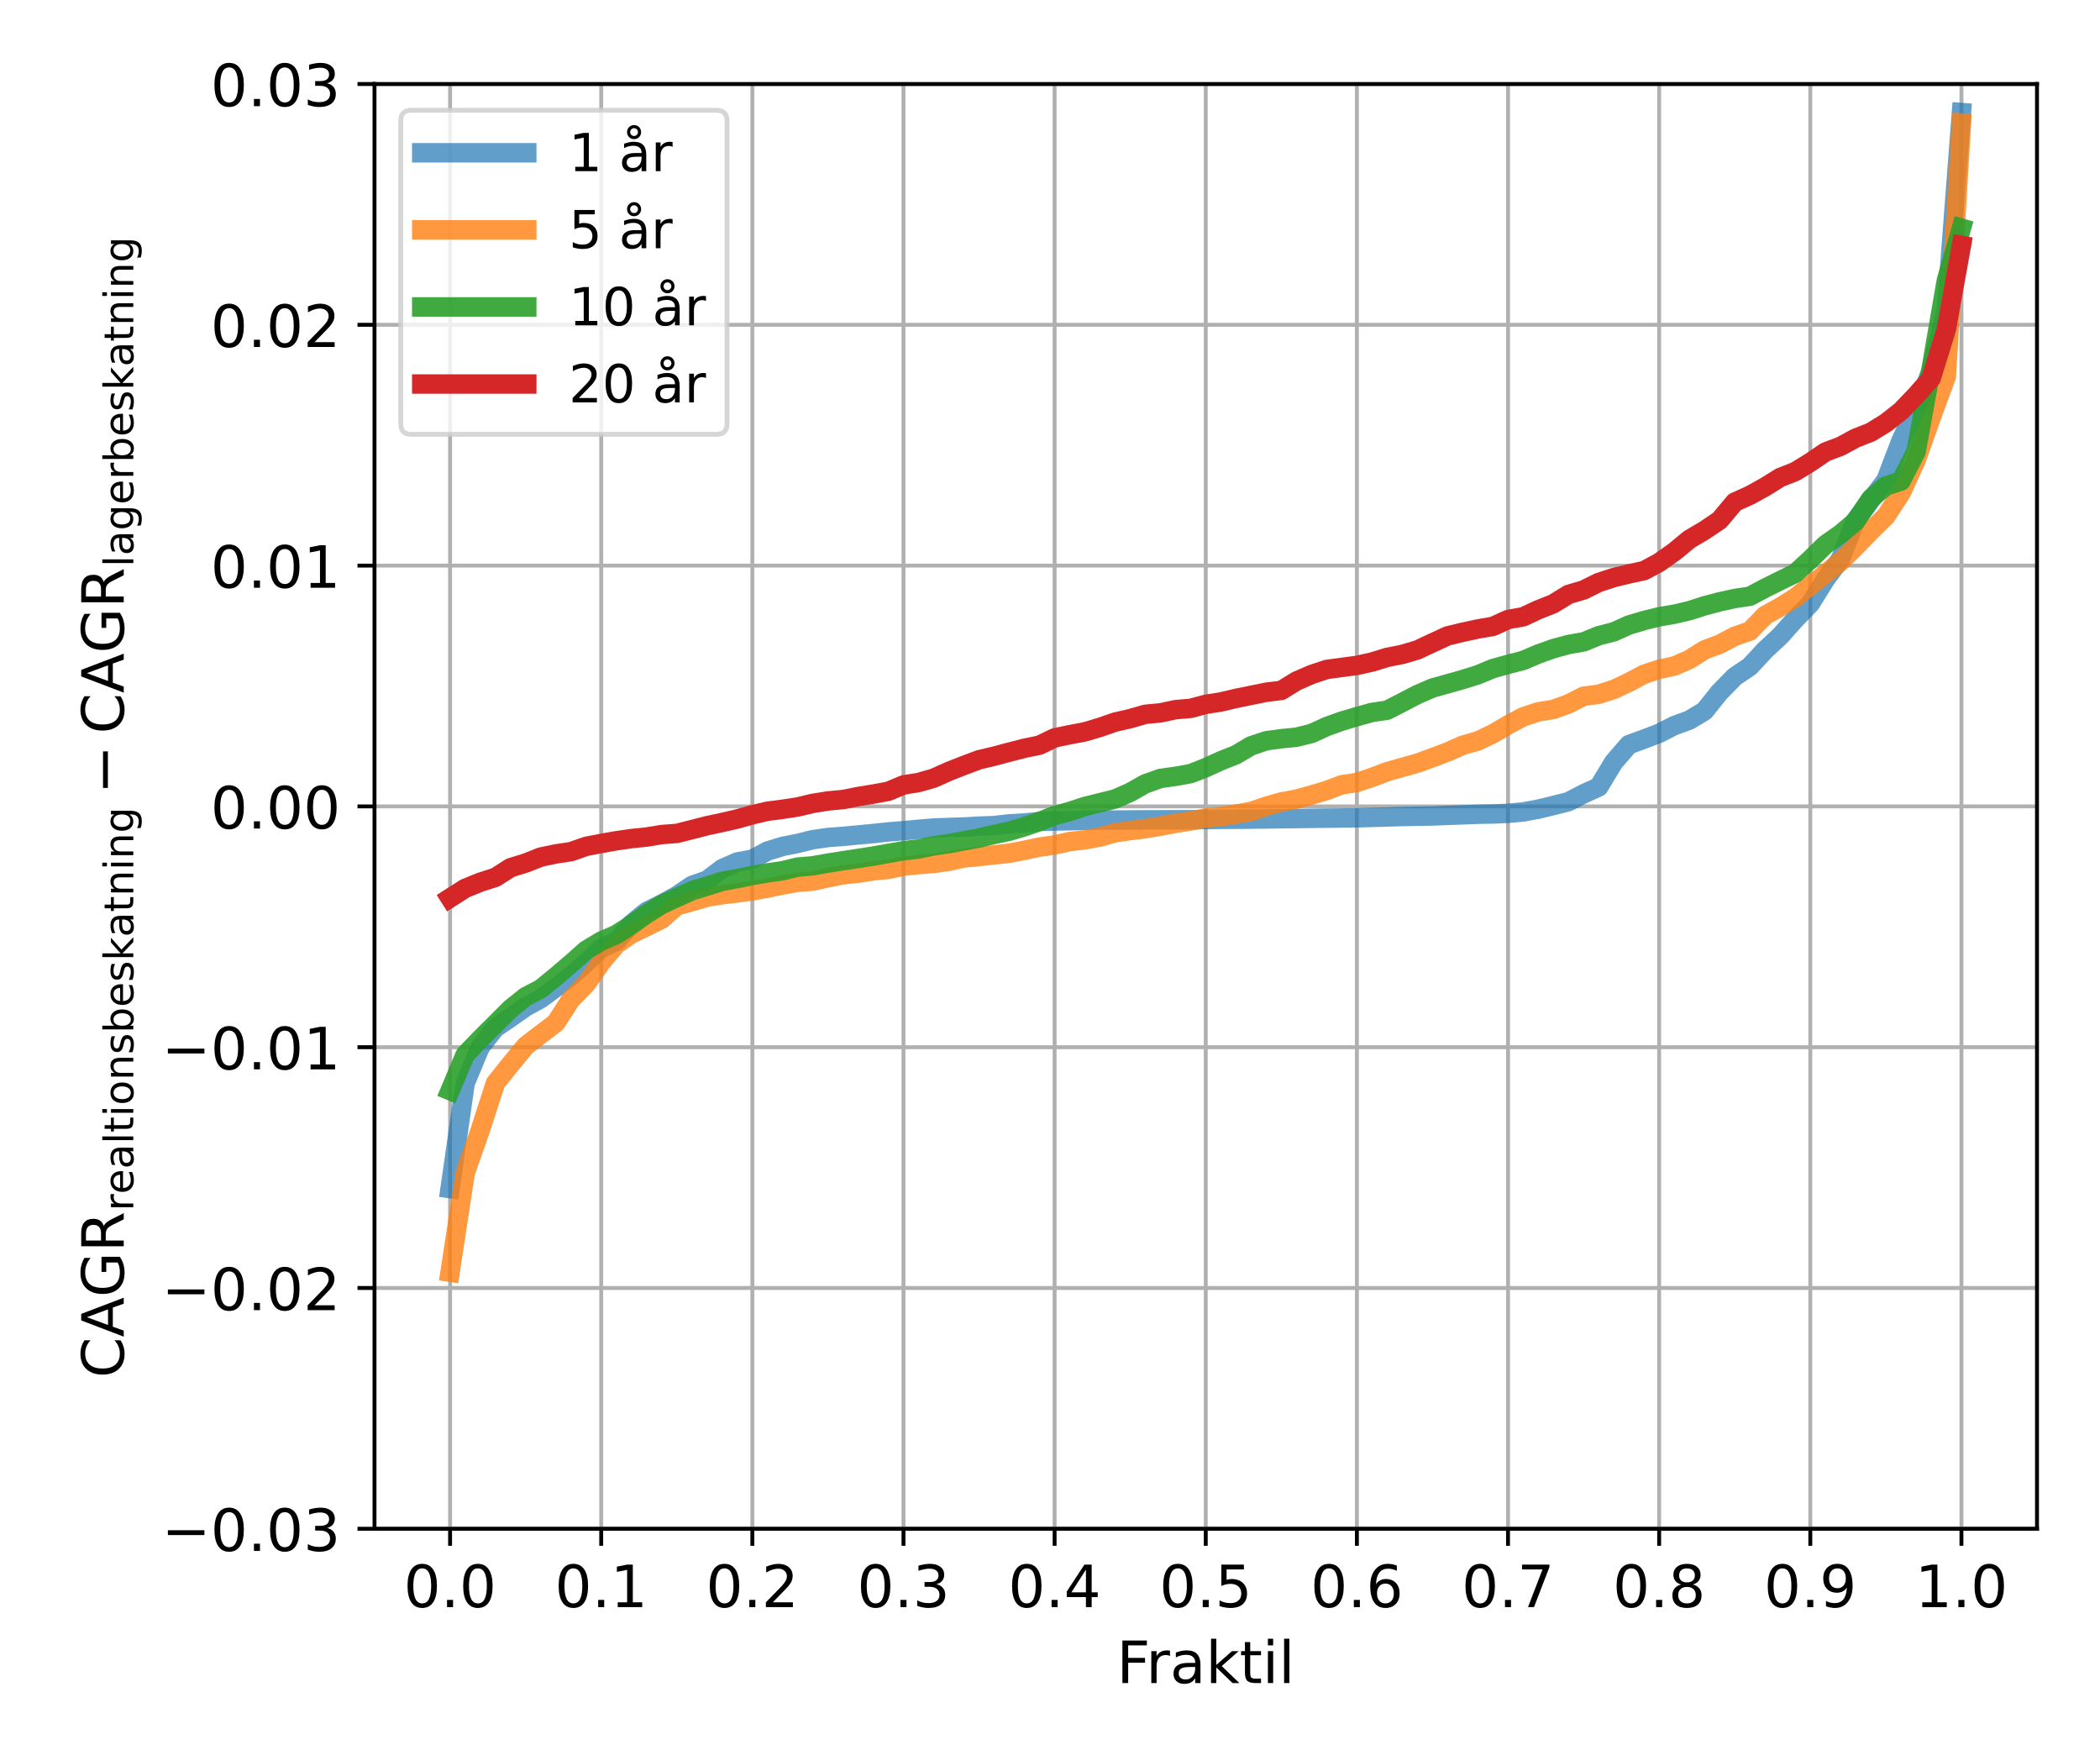 <?xml version="1.0" encoding="utf-8" standalone="no"?>
<!DOCTYPE svg PUBLIC "-//W3C//DTD SVG 1.1//EN"
  "http://www.w3.org/Graphics/SVG/1.1/DTD/svg11.dtd">
<!-- Created with matplotlib (https://matplotlib.org/) -->
<svg height="360pt" version="1.1" viewBox="0 0 432 360" width="432pt" xmlns="http://www.w3.org/2000/svg" xmlns:xlink="http://www.w3.org/1999/xlink">
 <defs>
  <style type="text/css">*{stroke-linecap:butt;stroke-linejoin:round;}</style>
 </defs>
 <g id="figure_1">
  <g id="patch_1">
   <path d="M 0 360 
L 432 360 
L 432 0 
L 0 0 
z
" style="fill:#ffffff;"/>
  </g>
  <g id="axes_1">
   <g id="patch_2">
    <path d="M 77.042 314.44 
L 419.04 314.44 
L 419.04 17.28 
L 77.042 17.28 
z
" style="fill:#ffffff;"/>
   </g>
   <g id="matplotlib.axis_1">
    <g id="xtick_1">
     <g id="line2d_1">
      <path clip-path="url(#p44b5a4e281)" d="M 92.587 314.44 
L 92.587 17.28 
" style="fill:none;stroke:#b0b0b0;stroke-linecap:square;stroke-width:0.8;"/>
     </g>
     <g id="line2d_2">
      <defs>
       <path d="M 0 0 
L 0 3.5 
" id="m35d733f911" style="stroke:#000000;stroke-width:0.8;"/>
      </defs>
      <g>
       <use style="stroke:#000000;stroke-width:0.8;" x="92.587" xlink:href="#m35d733f911" y="314.44"/>
      </g>
     </g>
     <g id="text_1">
      <!-- 0.0 -->
      <g transform="translate(83.045 330.558)scale(0.12 -0.12)">
       <defs>
        <path d="M 31.781 66.406 
Q 24.172 66.406 20.328 58.906 
Q 16.5 51.422 16.5 36.375 
Q 16.5 21.391 20.328 13.891 
Q 24.172 6.391 31.781 6.391 
Q 39.453 6.391 43.281 13.891 
Q 47.125 21.391 47.125 36.375 
Q 47.125 51.422 43.281 58.906 
Q 39.453 66.406 31.781 66.406 
z
M 31.781 74.219 
Q 44.047 74.219 50.516 64.516 
Q 56.984 54.828 56.984 36.375 
Q 56.984 17.969 50.516 8.266 
Q 44.047 -1.422 31.781 -1.422 
Q 19.531 -1.422 13.062 8.266 
Q 6.594 17.969 6.594 36.375 
Q 6.594 54.828 13.062 64.516 
Q 19.531 74.219 31.781 74.219 
z
" id="DejaVuSans-48"/>
        <path d="M 10.688 12.406 
L 21 12.406 
L 21 0 
L 10.688 0 
z
" id="DejaVuSans-46"/>
       </defs>
       <use xlink:href="#DejaVuSans-48"/>
       <use x="63.623" xlink:href="#DejaVuSans-46"/>
       <use x="95.41" xlink:href="#DejaVuSans-48"/>
      </g>
     </g>
    </g>
    <g id="xtick_2">
     <g id="line2d_3">
      <path clip-path="url(#p44b5a4e281)" d="M 123.678 314.44 
L 123.678 17.28 
" style="fill:none;stroke:#b0b0b0;stroke-linecap:square;stroke-width:0.8;"/>
     </g>
     <g id="line2d_4">
      <g>
       <use style="stroke:#000000;stroke-width:0.8;" x="123.678" xlink:href="#m35d733f911" y="314.44"/>
      </g>
     </g>
     <g id="text_2">
      <!-- 0.1 -->
      <g transform="translate(114.136 330.558)scale(0.12 -0.12)">
       <defs>
        <path d="M 12.406 8.297 
L 28.516 8.297 
L 28.516 63.922 
L 10.984 60.406 
L 10.984 69.391 
L 28.422 72.906 
L 38.281 72.906 
L 38.281 8.297 
L 54.391 8.297 
L 54.391 0 
L 12.406 0 
z
" id="DejaVuSans-49"/>
       </defs>
       <use xlink:href="#DejaVuSans-48"/>
       <use x="63.623" xlink:href="#DejaVuSans-46"/>
       <use x="95.41" xlink:href="#DejaVuSans-49"/>
      </g>
     </g>
    </g>
    <g id="xtick_3">
     <g id="line2d_5">
      <path clip-path="url(#p44b5a4e281)" d="M 154.769 314.44 
L 154.769 17.28 
" style="fill:none;stroke:#b0b0b0;stroke-linecap:square;stroke-width:0.8;"/>
     </g>
     <g id="line2d_6">
      <g>
       <use style="stroke:#000000;stroke-width:0.8;" x="154.769" xlink:href="#m35d733f911" y="314.44"/>
      </g>
     </g>
     <g id="text_3">
      <!-- 0.2 -->
      <g transform="translate(145.227 330.558)scale(0.12 -0.12)">
       <defs>
        <path d="M 19.188 8.297 
L 53.609 8.297 
L 53.609 0 
L 7.328 0 
L 7.328 8.297 
Q 12.938 14.109 22.625 23.891 
Q 32.328 33.688 34.812 36.531 
Q 39.547 41.844 41.422 45.531 
Q 43.312 49.219 43.312 52.781 
Q 43.312 58.594 39.234 62.25 
Q 35.156 65.922 28.609 65.922 
Q 23.969 65.922 18.812 64.312 
Q 13.672 62.703 7.812 59.422 
L 7.812 69.391 
Q 13.766 71.781 18.938 73 
Q 24.125 74.219 28.422 74.219 
Q 39.75 74.219 46.484 68.547 
Q 53.219 62.891 53.219 53.422 
Q 53.219 48.922 51.531 44.891 
Q 49.859 40.875 45.406 35.406 
Q 44.188 33.984 37.641 27.219 
Q 31.109 20.453 19.188 8.297 
z
" id="DejaVuSans-50"/>
       </defs>
       <use xlink:href="#DejaVuSans-48"/>
       <use x="63.623" xlink:href="#DejaVuSans-46"/>
       <use x="95.41" xlink:href="#DejaVuSans-50"/>
      </g>
     </g>
    </g>
    <g id="xtick_4">
     <g id="line2d_7">
      <path clip-path="url(#p44b5a4e281)" d="M 185.86 314.44 
L 185.86 17.28 
" style="fill:none;stroke:#b0b0b0;stroke-linecap:square;stroke-width:0.8;"/>
     </g>
     <g id="line2d_8">
      <g>
       <use style="stroke:#000000;stroke-width:0.8;" x="185.86" xlink:href="#m35d733f911" y="314.44"/>
      </g>
     </g>
     <g id="text_4">
      <!-- 0.3 -->
      <g transform="translate(176.318 330.558)scale(0.12 -0.12)">
       <defs>
        <path d="M 40.578 39.312 
Q 47.656 37.797 51.625 33 
Q 55.609 28.219 55.609 21.188 
Q 55.609 10.406 48.188 4.484 
Q 40.766 -1.422 27.094 -1.422 
Q 22.516 -1.422 17.656 -0.516 
Q 12.797 0.391 7.625 2.203 
L 7.625 11.719 
Q 11.719 9.328 16.594 8.109 
Q 21.484 6.891 26.812 6.891 
Q 36.078 6.891 40.938 10.547 
Q 45.797 14.203 45.797 21.188 
Q 45.797 27.641 41.281 31.266 
Q 36.766 34.906 28.719 34.906 
L 20.219 34.906 
L 20.219 43.016 
L 29.109 43.016 
Q 36.375 43.016 40.234 45.922 
Q 44.094 48.828 44.094 54.297 
Q 44.094 59.906 40.109 62.906 
Q 36.141 65.922 28.719 65.922 
Q 24.656 65.922 20.016 65.031 
Q 15.375 64.156 9.812 62.312 
L 9.812 71.094 
Q 15.438 72.656 20.344 73.438 
Q 25.25 74.219 29.594 74.219 
Q 40.828 74.219 47.359 69.109 
Q 53.906 64.016 53.906 55.328 
Q 53.906 49.266 50.438 45.094 
Q 46.969 40.922 40.578 39.312 
z
" id="DejaVuSans-51"/>
       </defs>
       <use xlink:href="#DejaVuSans-48"/>
       <use x="63.623" xlink:href="#DejaVuSans-46"/>
       <use x="95.41" xlink:href="#DejaVuSans-51"/>
      </g>
     </g>
    </g>
    <g id="xtick_5">
     <g id="line2d_9">
      <path clip-path="url(#p44b5a4e281)" d="M 216.95 314.44 
L 216.95 17.28 
" style="fill:none;stroke:#b0b0b0;stroke-linecap:square;stroke-width:0.8;"/>
     </g>
     <g id="line2d_10">
      <g>
       <use style="stroke:#000000;stroke-width:0.8;" x="216.95" xlink:href="#m35d733f911" y="314.44"/>
      </g>
     </g>
     <g id="text_5">
      <!-- 0.4 -->
      <g transform="translate(207.408 330.558)scale(0.12 -0.12)">
       <defs>
        <path d="M 37.797 64.312 
L 12.891 25.391 
L 37.797 25.391 
z
M 35.203 72.906 
L 47.609 72.906 
L 47.609 25.391 
L 58.016 25.391 
L 58.016 17.188 
L 47.609 17.188 
L 47.609 0 
L 37.797 0 
L 37.797 17.188 
L 4.891 17.188 
L 4.891 26.703 
z
" id="DejaVuSans-52"/>
       </defs>
       <use xlink:href="#DejaVuSans-48"/>
       <use x="63.623" xlink:href="#DejaVuSans-46"/>
       <use x="95.41" xlink:href="#DejaVuSans-52"/>
      </g>
     </g>
    </g>
    <g id="xtick_6">
     <g id="line2d_11">
      <path clip-path="url(#p44b5a4e281)" d="M 248.041 314.44 
L 248.041 17.28 
" style="fill:none;stroke:#b0b0b0;stroke-linecap:square;stroke-width:0.8;"/>
     </g>
     <g id="line2d_12">
      <g>
       <use style="stroke:#000000;stroke-width:0.8;" x="248.041" xlink:href="#m35d733f911" y="314.44"/>
      </g>
     </g>
     <g id="text_6">
      <!-- 0.5 -->
      <g transform="translate(238.499 330.558)scale(0.12 -0.12)">
       <defs>
        <path d="M 10.797 72.906 
L 49.516 72.906 
L 49.516 64.594 
L 19.828 64.594 
L 19.828 46.734 
Q 21.969 47.469 24.109 47.828 
Q 26.266 48.188 28.422 48.188 
Q 40.625 48.188 47.75 41.5 
Q 54.891 34.812 54.891 23.391 
Q 54.891 11.625 47.562 5.094 
Q 40.234 -1.422 26.906 -1.422 
Q 22.312 -1.422 17.547 -0.641 
Q 12.797 0.141 7.719 1.703 
L 7.719 11.625 
Q 12.109 9.234 16.797 8.062 
Q 21.484 6.891 26.703 6.891 
Q 35.156 6.891 40.078 11.328 
Q 45.016 15.766 45.016 23.391 
Q 45.016 31 40.078 35.438 
Q 35.156 39.891 26.703 39.891 
Q 22.75 39.891 18.812 39.016 
Q 14.891 38.141 10.797 36.281 
z
" id="DejaVuSans-53"/>
       </defs>
       <use xlink:href="#DejaVuSans-48"/>
       <use x="63.623" xlink:href="#DejaVuSans-46"/>
       <use x="95.41" xlink:href="#DejaVuSans-53"/>
      </g>
     </g>
    </g>
    <g id="xtick_7">
     <g id="line2d_13">
      <path clip-path="url(#p44b5a4e281)" d="M 279.132 314.44 
L 279.132 17.28 
" style="fill:none;stroke:#b0b0b0;stroke-linecap:square;stroke-width:0.8;"/>
     </g>
     <g id="line2d_14">
      <g>
       <use style="stroke:#000000;stroke-width:0.8;" x="279.132" xlink:href="#m35d733f911" y="314.44"/>
      </g>
     </g>
     <g id="text_7">
      <!-- 0.6 -->
      <g transform="translate(269.59 330.558)scale(0.12 -0.12)">
       <defs>
        <path d="M 33.016 40.375 
Q 26.375 40.375 22.484 35.828 
Q 18.609 31.297 18.609 23.391 
Q 18.609 15.531 22.484 10.953 
Q 26.375 6.391 33.016 6.391 
Q 39.656 6.391 43.531 10.953 
Q 47.406 15.531 47.406 23.391 
Q 47.406 31.297 43.531 35.828 
Q 39.656 40.375 33.016 40.375 
z
M 52.594 71.297 
L 52.594 62.312 
Q 48.875 64.062 45.094 64.984 
Q 41.312 65.922 37.594 65.922 
Q 27.828 65.922 22.672 59.328 
Q 17.531 52.734 16.797 39.406 
Q 19.672 43.656 24.016 45.922 
Q 28.375 48.188 33.594 48.188 
Q 44.578 48.188 50.953 41.516 
Q 57.328 34.859 57.328 23.391 
Q 57.328 12.156 50.688 5.359 
Q 44.047 -1.422 33.016 -1.422 
Q 20.359 -1.422 13.672 8.266 
Q 6.984 17.969 6.984 36.375 
Q 6.984 53.656 15.188 63.938 
Q 23.391 74.219 37.203 74.219 
Q 40.922 74.219 44.703 73.484 
Q 48.484 72.75 52.594 71.297 
z
" id="DejaVuSans-54"/>
       </defs>
       <use xlink:href="#DejaVuSans-48"/>
       <use x="63.623" xlink:href="#DejaVuSans-46"/>
       <use x="95.41" xlink:href="#DejaVuSans-54"/>
      </g>
     </g>
    </g>
    <g id="xtick_8">
     <g id="line2d_15">
      <path clip-path="url(#p44b5a4e281)" d="M 310.222 314.44 
L 310.222 17.28 
" style="fill:none;stroke:#b0b0b0;stroke-linecap:square;stroke-width:0.8;"/>
     </g>
     <g id="line2d_16">
      <g>
       <use style="stroke:#000000;stroke-width:0.8;" x="310.222" xlink:href="#m35d733f911" y="314.44"/>
      </g>
     </g>
     <g id="text_8">
      <!-- 0.7 -->
      <g transform="translate(300.681 330.558)scale(0.12 -0.12)">
       <defs>
        <path d="M 8.203 72.906 
L 55.078 72.906 
L 55.078 68.703 
L 28.609 0 
L 18.312 0 
L 43.219 64.594 
L 8.203 64.594 
z
" id="DejaVuSans-55"/>
       </defs>
       <use xlink:href="#DejaVuSans-48"/>
       <use x="63.623" xlink:href="#DejaVuSans-46"/>
       <use x="95.41" xlink:href="#DejaVuSans-55"/>
      </g>
     </g>
    </g>
    <g id="xtick_9">
     <g id="line2d_17">
      <path clip-path="url(#p44b5a4e281)" d="M 341.313 314.44 
L 341.313 17.28 
" style="fill:none;stroke:#b0b0b0;stroke-linecap:square;stroke-width:0.8;"/>
     </g>
     <g id="line2d_18">
      <g>
       <use style="stroke:#000000;stroke-width:0.8;" x="341.313" xlink:href="#m35d733f911" y="314.44"/>
      </g>
     </g>
     <g id="text_9">
      <!-- 0.8 -->
      <g transform="translate(331.771 330.558)scale(0.12 -0.12)">
       <defs>
        <path d="M 31.781 34.625 
Q 24.75 34.625 20.719 30.859 
Q 16.703 27.094 16.703 20.516 
Q 16.703 13.922 20.719 10.156 
Q 24.75 6.391 31.781 6.391 
Q 38.812 6.391 42.859 10.172 
Q 46.922 13.969 46.922 20.516 
Q 46.922 27.094 42.891 30.859 
Q 38.875 34.625 31.781 34.625 
z
M 21.922 38.812 
Q 15.578 40.375 12.031 44.719 
Q 8.5 49.078 8.5 55.328 
Q 8.5 64.062 14.719 69.141 
Q 20.953 74.219 31.781 74.219 
Q 42.672 74.219 48.875 69.141 
Q 55.078 64.062 55.078 55.328 
Q 55.078 49.078 51.531 44.719 
Q 48 40.375 41.703 38.812 
Q 48.828 37.156 52.797 32.312 
Q 56.781 27.484 56.781 20.516 
Q 56.781 9.906 50.312 4.234 
Q 43.844 -1.422 31.781 -1.422 
Q 19.734 -1.422 13.25 4.234 
Q 6.781 9.906 6.781 20.516 
Q 6.781 27.484 10.781 32.312 
Q 14.797 37.156 21.922 38.812 
z
M 18.312 54.391 
Q 18.312 48.734 21.844 45.562 
Q 25.391 42.391 31.781 42.391 
Q 38.141 42.391 41.719 45.562 
Q 45.312 48.734 45.312 54.391 
Q 45.312 60.062 41.719 63.234 
Q 38.141 66.406 31.781 66.406 
Q 25.391 66.406 21.844 63.234 
Q 18.312 60.062 18.312 54.391 
z
" id="DejaVuSans-56"/>
       </defs>
       <use xlink:href="#DejaVuSans-48"/>
       <use x="63.623" xlink:href="#DejaVuSans-46"/>
       <use x="95.41" xlink:href="#DejaVuSans-56"/>
      </g>
     </g>
    </g>
    <g id="xtick_10">
     <g id="line2d_19">
      <path clip-path="url(#p44b5a4e281)" d="M 372.404 314.44 
L 372.404 17.28 
" style="fill:none;stroke:#b0b0b0;stroke-linecap:square;stroke-width:0.8;"/>
     </g>
     <g id="line2d_20">
      <g>
       <use style="stroke:#000000;stroke-width:0.8;" x="372.404" xlink:href="#m35d733f911" y="314.44"/>
      </g>
     </g>
     <g id="text_10">
      <!-- 0.9 -->
      <g transform="translate(362.862 330.558)scale(0.12 -0.12)">
       <defs>
        <path d="M 10.984 1.516 
L 10.984 10.5 
Q 14.703 8.734 18.5 7.812 
Q 22.312 6.891 25.984 6.891 
Q 35.75 6.891 40.891 13.453 
Q 46.047 20.016 46.781 33.406 
Q 43.953 29.203 39.594 26.953 
Q 35.25 24.703 29.984 24.703 
Q 19.047 24.703 12.672 31.312 
Q 6.297 37.938 6.297 49.422 
Q 6.297 60.641 12.938 67.422 
Q 19.578 74.219 30.609 74.219 
Q 43.266 74.219 49.922 64.516 
Q 56.594 54.828 56.594 36.375 
Q 56.594 19.141 48.406 8.859 
Q 40.234 -1.422 26.422 -1.422 
Q 22.703 -1.422 18.891 -0.688 
Q 15.094 0.047 10.984 1.516 
z
M 30.609 32.422 
Q 37.25 32.422 41.125 36.953 
Q 45.016 41.5 45.016 49.422 
Q 45.016 57.281 41.125 61.844 
Q 37.25 66.406 30.609 66.406 
Q 23.969 66.406 20.094 61.844 
Q 16.219 57.281 16.219 49.422 
Q 16.219 41.5 20.094 36.953 
Q 23.969 32.422 30.609 32.422 
z
" id="DejaVuSans-57"/>
       </defs>
       <use xlink:href="#DejaVuSans-48"/>
       <use x="63.623" xlink:href="#DejaVuSans-46"/>
       <use x="95.41" xlink:href="#DejaVuSans-57"/>
      </g>
     </g>
    </g>
    <g id="xtick_11">
     <g id="line2d_21">
      <path clip-path="url(#p44b5a4e281)" d="M 403.495 314.44 
L 403.495 17.28 
" style="fill:none;stroke:#b0b0b0;stroke-linecap:square;stroke-width:0.8;"/>
     </g>
     <g id="line2d_22">
      <g>
       <use style="stroke:#000000;stroke-width:0.8;" x="403.495" xlink:href="#m35d733f911" y="314.44"/>
      </g>
     </g>
     <g id="text_11">
      <!-- 1.0 -->
      <g transform="translate(393.953 330.558)scale(0.12 -0.12)">
       <use xlink:href="#DejaVuSans-49"/>
       <use x="63.623" xlink:href="#DejaVuSans-46"/>
       <use x="95.41" xlink:href="#DejaVuSans-48"/>
      </g>
     </g>
    </g>
    <g id="text_12">
     <!-- Fraktil -->
     <g transform="translate(229.721 346.172)scale(0.12 -0.12)">
      <defs>
       <path d="M 9.812 72.906 
L 51.703 72.906 
L 51.703 64.594 
L 19.672 64.594 
L 19.672 43.109 
L 48.578 43.109 
L 48.578 34.812 
L 19.672 34.812 
L 19.672 0 
L 9.812 0 
z
" id="DejaVuSans-70"/>
       <path d="M 41.109 46.297 
Q 39.594 47.172 37.812 47.578 
Q 36.031 48 33.891 48 
Q 26.266 48 22.188 43.047 
Q 18.109 38.094 18.109 28.812 
L 18.109 0 
L 9.078 0 
L 9.078 54.688 
L 18.109 54.688 
L 18.109 46.188 
Q 20.953 51.172 25.484 53.578 
Q 30.031 56 36.531 56 
Q 37.453 56 38.578 55.875 
Q 39.703 55.766 41.062 55.516 
z
" id="DejaVuSans-114"/>
       <path d="M 34.281 27.484 
Q 23.391 27.484 19.188 25 
Q 14.984 22.516 14.984 16.5 
Q 14.984 11.719 18.141 8.906 
Q 21.297 6.109 26.703 6.109 
Q 34.188 6.109 38.703 11.406 
Q 43.219 16.703 43.219 25.484 
L 43.219 27.484 
z
M 52.203 31.203 
L 52.203 0 
L 43.219 0 
L 43.219 8.297 
Q 40.141 3.328 35.547 0.953 
Q 30.953 -1.422 24.312 -1.422 
Q 15.922 -1.422 10.953 3.297 
Q 6 8.016 6 15.922 
Q 6 25.141 12.172 29.828 
Q 18.359 34.516 30.609 34.516 
L 43.219 34.516 
L 43.219 35.406 
Q 43.219 41.609 39.141 45 
Q 35.062 48.391 27.688 48.391 
Q 23 48.391 18.547 47.266 
Q 14.109 46.141 10.016 43.891 
L 10.016 52.203 
Q 14.938 54.109 19.578 55.047 
Q 24.219 56 28.609 56 
Q 40.484 56 46.344 49.844 
Q 52.203 43.703 52.203 31.203 
z
" id="DejaVuSans-97"/>
       <path d="M 9.078 75.984 
L 18.109 75.984 
L 18.109 31.109 
L 44.922 54.688 
L 56.391 54.688 
L 27.391 29.109 
L 57.625 0 
L 45.906 0 
L 18.109 26.703 
L 18.109 0 
L 9.078 0 
z
" id="DejaVuSans-107"/>
       <path d="M 18.312 70.219 
L 18.312 54.688 
L 36.812 54.688 
L 36.812 47.703 
L 18.312 47.703 
L 18.312 18.016 
Q 18.312 11.328 20.141 9.422 
Q 21.969 7.516 27.594 7.516 
L 36.812 7.516 
L 36.812 0 
L 27.594 0 
Q 17.188 0 13.234 3.875 
Q 9.281 7.766 9.281 18.016 
L 9.281 47.703 
L 2.688 47.703 
L 2.688 54.688 
L 9.281 54.688 
L 9.281 70.219 
z
" id="DejaVuSans-116"/>
       <path d="M 9.422 54.688 
L 18.406 54.688 
L 18.406 0 
L 9.422 0 
z
M 9.422 75.984 
L 18.406 75.984 
L 18.406 64.594 
L 9.422 64.594 
z
" id="DejaVuSans-105"/>
       <path d="M 9.422 75.984 
L 18.406 75.984 
L 18.406 0 
L 9.422 0 
z
" id="DejaVuSans-108"/>
      </defs>
      <use xlink:href="#DejaVuSans-70"/>
      <use x="50.27" xlink:href="#DejaVuSans-114"/>
      <use x="91.383" xlink:href="#DejaVuSans-97"/>
      <use x="152.662" xlink:href="#DejaVuSans-107"/>
      <use x="210.572" xlink:href="#DejaVuSans-116"/>
      <use x="249.781" xlink:href="#DejaVuSans-105"/>
      <use x="277.564" xlink:href="#DejaVuSans-108"/>
     </g>
    </g>
   </g>
   <g id="matplotlib.axis_2">
    <g id="ytick_1">
     <g id="line2d_23">
      <path clip-path="url(#p44b5a4e281)" d="M 77.042 314.44 
L 419.04 314.44 
" style="fill:none;stroke:#b0b0b0;stroke-linecap:square;stroke-width:0.8;"/>
     </g>
     <g id="line2d_24">
      <defs>
       <path d="M 0 0 
L -3.5 0 
" id="mdaa0be0cf4" style="stroke:#000000;stroke-width:0.8;"/>
      </defs>
      <g>
       <use style="stroke:#000000;stroke-width:0.8;" x="77.042" xlink:href="#mdaa0be0cf4" y="314.44"/>
      </g>
     </g>
     <g id="text_13">
      <!-- −0.03 -->
      <g transform="translate(33.268 318.999)scale(0.12 -0.12)">
       <defs>
        <path d="M 10.594 35.5 
L 73.188 35.5 
L 73.188 27.203 
L 10.594 27.203 
z
" id="DejaVuSans-8722"/>
       </defs>
       <use xlink:href="#DejaVuSans-8722"/>
       <use x="83.789" xlink:href="#DejaVuSans-48"/>
       <use x="147.412" xlink:href="#DejaVuSans-46"/>
       <use x="179.199" xlink:href="#DejaVuSans-48"/>
       <use x="242.822" xlink:href="#DejaVuSans-51"/>
      </g>
     </g>
    </g>
    <g id="ytick_2">
     <g id="line2d_25">
      <path clip-path="url(#p44b5a4e281)" d="M 77.042 264.913 
L 419.04 264.913 
" style="fill:none;stroke:#b0b0b0;stroke-linecap:square;stroke-width:0.8;"/>
     </g>
     <g id="line2d_26">
      <g>
       <use style="stroke:#000000;stroke-width:0.8;" x="77.042" xlink:href="#mdaa0be0cf4" y="264.913"/>
      </g>
     </g>
     <g id="text_14">
      <!-- −0.02 -->
      <g transform="translate(33.268 269.472)scale(0.12 -0.12)">
       <use xlink:href="#DejaVuSans-8722"/>
       <use x="83.789" xlink:href="#DejaVuSans-48"/>
       <use x="147.412" xlink:href="#DejaVuSans-46"/>
       <use x="179.199" xlink:href="#DejaVuSans-48"/>
       <use x="242.822" xlink:href="#DejaVuSans-50"/>
      </g>
     </g>
    </g>
    <g id="ytick_3">
     <g id="line2d_27">
      <path clip-path="url(#p44b5a4e281)" d="M 77.042 215.387 
L 419.04 215.387 
" style="fill:none;stroke:#b0b0b0;stroke-linecap:square;stroke-width:0.8;"/>
     </g>
     <g id="line2d_28">
      <g>
       <use style="stroke:#000000;stroke-width:0.8;" x="77.042" xlink:href="#mdaa0be0cf4" y="215.387"/>
      </g>
     </g>
     <g id="text_15">
      <!-- −0.01 -->
      <g transform="translate(33.268 219.946)scale(0.12 -0.12)">
       <use xlink:href="#DejaVuSans-8722"/>
       <use x="83.789" xlink:href="#DejaVuSans-48"/>
       <use x="147.412" xlink:href="#DejaVuSans-46"/>
       <use x="179.199" xlink:href="#DejaVuSans-48"/>
       <use x="242.822" xlink:href="#DejaVuSans-49"/>
      </g>
     </g>
    </g>
    <g id="ytick_4">
     <g id="line2d_29">
      <path clip-path="url(#p44b5a4e281)" d="M 77.042 165.86 
L 419.04 165.86 
" style="fill:none;stroke:#b0b0b0;stroke-linecap:square;stroke-width:0.8;"/>
     </g>
     <g id="line2d_30">
      <g>
       <use style="stroke:#000000;stroke-width:0.8;" x="77.042" xlink:href="#mdaa0be0cf4" y="165.86"/>
      </g>
     </g>
     <g id="text_16">
      <!-- 0.00 -->
      <g transform="translate(43.323 170.419)scale(0.12 -0.12)">
       <use xlink:href="#DejaVuSans-48"/>
       <use x="63.623" xlink:href="#DejaVuSans-46"/>
       <use x="95.41" xlink:href="#DejaVuSans-48"/>
       <use x="159.033" xlink:href="#DejaVuSans-48"/>
      </g>
     </g>
    </g>
    <g id="ytick_5">
     <g id="line2d_31">
      <path clip-path="url(#p44b5a4e281)" d="M 77.042 116.333 
L 419.04 116.333 
" style="fill:none;stroke:#b0b0b0;stroke-linecap:square;stroke-width:0.8;"/>
     </g>
     <g id="line2d_32">
      <g>
       <use style="stroke:#000000;stroke-width:0.8;" x="77.042" xlink:href="#mdaa0be0cf4" y="116.333"/>
      </g>
     </g>
     <g id="text_17">
      <!-- 0.01 -->
      <g transform="translate(43.323 120.892)scale(0.12 -0.12)">
       <use xlink:href="#DejaVuSans-48"/>
       <use x="63.623" xlink:href="#DejaVuSans-46"/>
       <use x="95.41" xlink:href="#DejaVuSans-48"/>
       <use x="159.033" xlink:href="#DejaVuSans-49"/>
      </g>
     </g>
    </g>
    <g id="ytick_6">
     <g id="line2d_33">
      <path clip-path="url(#p44b5a4e281)" d="M 77.042 66.807 
L 419.04 66.807 
" style="fill:none;stroke:#b0b0b0;stroke-linecap:square;stroke-width:0.8;"/>
     </g>
     <g id="line2d_34">
      <g>
       <use style="stroke:#000000;stroke-width:0.8;" x="77.042" xlink:href="#mdaa0be0cf4" y="66.807"/>
      </g>
     </g>
     <g id="text_18">
      <!-- 0.02 -->
      <g transform="translate(43.323 71.366)scale(0.12 -0.12)">
       <use xlink:href="#DejaVuSans-48"/>
       <use x="63.623" xlink:href="#DejaVuSans-46"/>
       <use x="95.41" xlink:href="#DejaVuSans-48"/>
       <use x="159.033" xlink:href="#DejaVuSans-50"/>
      </g>
     </g>
    </g>
    <g id="ytick_7">
     <g id="line2d_35">
      <path clip-path="url(#p44b5a4e281)" d="M 77.042 17.28 
L 419.04 17.28 
" style="fill:none;stroke:#b0b0b0;stroke-linecap:square;stroke-width:0.8;"/>
     </g>
     <g id="line2d_36">
      <g>
       <use style="stroke:#000000;stroke-width:0.8;" x="77.042" xlink:href="#mdaa0be0cf4" y="17.28"/>
      </g>
     </g>
     <g id="text_19">
      <!-- 0.03 -->
      <g transform="translate(43.323 21.839)scale(0.12 -0.12)">
       <use xlink:href="#DejaVuSans-48"/>
       <use x="63.623" xlink:href="#DejaVuSans-46"/>
       <use x="95.41" xlink:href="#DejaVuSans-48"/>
       <use x="159.033" xlink:href="#DejaVuSans-51"/>
      </g>
     </g>
    </g>
    <g id="text_20">
     <!-- $\mathrm{CAGR_{realtionsbeskatning}} - \mathrm{CAGR_{lagerbeskatning}}$ -->
     <g transform="translate(25.548 283.4)rotate(-90)scale(0.12 -0.12)">
      <defs>
       <path d="M 64.406 67.281 
L 64.406 56.891 
Q 59.422 61.531 53.781 63.812 
Q 48.141 66.109 41.797 66.109 
Q 29.297 66.109 22.656 58.469 
Q 16.016 50.828 16.016 36.375 
Q 16.016 21.969 22.656 14.328 
Q 29.297 6.688 41.797 6.688 
Q 48.141 6.688 53.781 8.984 
Q 59.422 11.281 64.406 15.922 
L 64.406 5.609 
Q 59.234 2.094 53.438 0.328 
Q 47.656 -1.422 41.219 -1.422 
Q 24.656 -1.422 15.125 8.703 
Q 5.609 18.844 5.609 36.375 
Q 5.609 53.953 15.125 64.078 
Q 24.656 74.219 41.219 74.219 
Q 47.75 74.219 53.531 72.484 
Q 59.328 70.75 64.406 67.281 
z
" id="DejaVuSans-67"/>
       <path d="M 34.188 63.188 
L 20.797 26.906 
L 47.609 26.906 
z
M 28.609 72.906 
L 39.797 72.906 
L 67.578 0 
L 57.328 0 
L 50.688 18.703 
L 17.828 18.703 
L 11.188 0 
L 0.781 0 
z
" id="DejaVuSans-65"/>
       <path d="M 59.516 10.406 
L 59.516 29.984 
L 43.406 29.984 
L 43.406 38.094 
L 69.281 38.094 
L 69.281 6.781 
Q 63.578 2.734 56.688 0.656 
Q 49.812 -1.422 42 -1.422 
Q 24.906 -1.422 15.25 8.562 
Q 5.609 18.562 5.609 36.375 
Q 5.609 54.25 15.25 64.234 
Q 24.906 74.219 42 74.219 
Q 49.125 74.219 55.547 72.453 
Q 61.969 70.703 67.391 67.281 
L 67.391 56.781 
Q 61.922 61.422 55.766 63.766 
Q 49.609 66.109 42.828 66.109 
Q 29.438 66.109 22.719 58.641 
Q 16.016 51.172 16.016 36.375 
Q 16.016 21.625 22.719 14.156 
Q 29.438 6.688 42.828 6.688 
Q 48.047 6.688 52.141 7.594 
Q 56.25 8.5 59.516 10.406 
z
" id="DejaVuSans-71"/>
       <path d="M 44.391 34.188 
Q 47.562 33.109 50.562 29.594 
Q 53.562 26.078 56.594 19.922 
L 66.609 0 
L 56 0 
L 46.688 18.703 
Q 43.062 26.031 39.672 28.422 
Q 36.281 30.812 30.422 30.812 
L 19.672 30.812 
L 19.672 0 
L 9.812 0 
L 9.812 72.906 
L 32.078 72.906 
Q 44.578 72.906 50.734 67.672 
Q 56.891 62.453 56.891 51.906 
Q 56.891 45.016 53.688 40.469 
Q 50.484 35.938 44.391 34.188 
z
M 19.672 64.797 
L 19.672 38.922 
L 32.078 38.922 
Q 39.203 38.922 42.844 42.219 
Q 46.484 45.516 46.484 51.906 
Q 46.484 58.297 42.844 61.547 
Q 39.203 64.797 32.078 64.797 
z
" id="DejaVuSans-82"/>
       <path d="M 56.203 29.594 
L 56.203 25.203 
L 14.891 25.203 
Q 15.484 15.922 20.484 11.062 
Q 25.484 6.203 34.422 6.203 
Q 39.594 6.203 44.453 7.469 
Q 49.312 8.734 54.109 11.281 
L 54.109 2.781 
Q 49.266 0.734 44.188 -0.344 
Q 39.109 -1.422 33.891 -1.422 
Q 20.797 -1.422 13.156 6.188 
Q 5.516 13.812 5.516 26.812 
Q 5.516 40.234 12.766 48.109 
Q 20.016 56 32.328 56 
Q 43.359 56 49.781 48.891 
Q 56.203 41.797 56.203 29.594 
z
M 47.219 32.234 
Q 47.125 39.594 43.094 43.984 
Q 39.062 48.391 32.422 48.391 
Q 24.906 48.391 20.391 44.141 
Q 15.875 39.891 15.188 32.172 
z
" id="DejaVuSans-101"/>
       <path d="M 30.609 48.391 
Q 23.391 48.391 19.188 42.75 
Q 14.984 37.109 14.984 27.297 
Q 14.984 17.484 19.156 11.844 
Q 23.344 6.203 30.609 6.203 
Q 37.797 6.203 41.984 11.859 
Q 46.188 17.531 46.188 27.297 
Q 46.188 37.016 41.984 42.703 
Q 37.797 48.391 30.609 48.391 
z
M 30.609 56 
Q 42.328 56 49.016 48.375 
Q 55.719 40.766 55.719 27.297 
Q 55.719 13.875 49.016 6.219 
Q 42.328 -1.422 30.609 -1.422 
Q 18.844 -1.422 12.172 6.219 
Q 5.516 13.875 5.516 27.297 
Q 5.516 40.766 12.172 48.375 
Q 18.844 56 30.609 56 
z
" id="DejaVuSans-111"/>
       <path d="M 54.891 33.016 
L 54.891 0 
L 45.906 0 
L 45.906 32.719 
Q 45.906 40.484 42.875 44.328 
Q 39.844 48.188 33.797 48.188 
Q 26.516 48.188 22.312 43.547 
Q 18.109 38.922 18.109 30.906 
L 18.109 0 
L 9.078 0 
L 9.078 54.688 
L 18.109 54.688 
L 18.109 46.188 
Q 21.344 51.125 25.703 53.562 
Q 30.078 56 35.797 56 
Q 45.219 56 50.047 50.172 
Q 54.891 44.344 54.891 33.016 
z
" id="DejaVuSans-110"/>
       <path d="M 44.281 53.078 
L 44.281 44.578 
Q 40.484 46.531 36.375 47.5 
Q 32.281 48.484 27.875 48.484 
Q 21.188 48.484 17.844 46.438 
Q 14.5 44.391 14.5 40.281 
Q 14.5 37.156 16.891 35.375 
Q 19.281 33.594 26.516 31.984 
L 29.594 31.297 
Q 39.156 29.25 43.188 25.516 
Q 47.219 21.781 47.219 15.094 
Q 47.219 7.469 41.188 3.016 
Q 35.156 -1.422 24.609 -1.422 
Q 20.219 -1.422 15.453 -0.562 
Q 10.688 0.297 5.422 2 
L 5.422 11.281 
Q 10.406 8.688 15.234 7.391 
Q 20.062 6.109 24.812 6.109 
Q 31.156 6.109 34.562 8.281 
Q 37.984 10.453 37.984 14.406 
Q 37.984 18.062 35.516 20.016 
Q 33.062 21.969 24.703 23.781 
L 21.578 24.516 
Q 13.234 26.266 9.516 29.906 
Q 5.812 33.547 5.812 39.891 
Q 5.812 47.609 11.281 51.797 
Q 16.75 56 26.812 56 
Q 31.781 56 36.172 55.266 
Q 40.578 54.547 44.281 53.078 
z
" id="DejaVuSans-115"/>
       <path d="M 48.688 27.297 
Q 48.688 37.203 44.609 42.844 
Q 40.531 48.484 33.406 48.484 
Q 26.266 48.484 22.188 42.844 
Q 18.109 37.203 18.109 27.297 
Q 18.109 17.391 22.188 11.75 
Q 26.266 6.109 33.406 6.109 
Q 40.531 6.109 44.609 11.75 
Q 48.688 17.391 48.688 27.297 
z
M 18.109 46.391 
Q 20.953 51.266 25.266 53.625 
Q 29.594 56 35.594 56 
Q 45.562 56 51.781 48.094 
Q 58.016 40.188 58.016 27.297 
Q 58.016 14.406 51.781 6.484 
Q 45.562 -1.422 35.594 -1.422 
Q 29.594 -1.422 25.266 0.953 
Q 20.953 3.328 18.109 8.203 
L 18.109 0 
L 9.078 0 
L 9.078 75.984 
L 18.109 75.984 
z
" id="DejaVuSans-98"/>
       <path d="M 45.406 27.984 
Q 45.406 37.75 41.375 43.109 
Q 37.359 48.484 30.078 48.484 
Q 22.859 48.484 18.828 43.109 
Q 14.797 37.75 14.797 27.984 
Q 14.797 18.266 18.828 12.891 
Q 22.859 7.516 30.078 7.516 
Q 37.359 7.516 41.375 12.891 
Q 45.406 18.266 45.406 27.984 
z
M 54.391 6.781 
Q 54.391 -7.172 48.188 -13.984 
Q 42 -20.797 29.203 -20.797 
Q 24.469 -20.797 20.266 -20.094 
Q 16.062 -19.391 12.109 -17.922 
L 12.109 -9.188 
Q 16.062 -11.328 19.922 -12.344 
Q 23.781 -13.375 27.781 -13.375 
Q 36.625 -13.375 41.016 -8.766 
Q 45.406 -4.156 45.406 5.172 
L 45.406 9.625 
Q 42.625 4.781 38.281 2.391 
Q 33.938 0 27.875 0 
Q 17.828 0 11.672 7.656 
Q 5.516 15.328 5.516 27.984 
Q 5.516 40.672 11.672 48.328 
Q 17.828 56 27.875 56 
Q 33.938 56 38.281 53.609 
Q 42.625 51.219 45.406 46.391 
L 45.406 54.688 
L 54.391 54.688 
z
" id="DejaVuSans-103"/>
      </defs>
      <use transform="translate(0 0.781)" xlink:href="#DejaVuSans-67"/>
      <use transform="translate(69.824 0.781)" xlink:href="#DejaVuSans-65"/>
      <use transform="translate(138.232 0.781)" xlink:href="#DejaVuSans-71"/>
      <use transform="translate(215.723 0.781)" xlink:href="#DejaVuSans-82"/>
      <use transform="translate(286.162 -15.625)scale(0.7)" xlink:href="#DejaVuSans-114"/>
      <use transform="translate(314.941 -15.625)scale(0.7)" xlink:href="#DejaVuSans-101"/>
      <use transform="translate(358.008 -15.625)scale(0.7)" xlink:href="#DejaVuSans-97"/>
      <use transform="translate(400.903 -15.625)scale(0.7)" xlink:href="#DejaVuSans-108"/>
      <use transform="translate(420.352 -15.625)scale(0.7)" xlink:href="#DejaVuSans-116"/>
      <use transform="translate(447.798 -15.625)scale(0.7)" xlink:href="#DejaVuSans-105"/>
      <use transform="translate(467.246 -15.625)scale(0.7)" xlink:href="#DejaVuSans-111"/>
      <use transform="translate(510.073 -15.625)scale(0.7)" xlink:href="#DejaVuSans-110"/>
      <use transform="translate(554.438 -15.625)scale(0.7)" xlink:href="#DejaVuSans-115"/>
      <use transform="translate(590.908 -15.625)scale(0.7)" xlink:href="#DejaVuSans-98"/>
      <use transform="translate(635.342 -15.625)scale(0.7)" xlink:href="#DejaVuSans-101"/>
      <use transform="translate(678.408 -15.625)scale(0.7)" xlink:href="#DejaVuSans-115"/>
      <use transform="translate(714.878 -15.625)scale(0.7)" xlink:href="#DejaVuSans-107"/>
      <use transform="translate(755.415 -15.625)scale(0.7)" xlink:href="#DejaVuSans-97"/>
      <use transform="translate(798.311 -15.625)scale(0.7)" xlink:href="#DejaVuSans-116"/>
      <use transform="translate(825.757 -15.625)scale(0.7)" xlink:href="#DejaVuSans-110"/>
      <use transform="translate(870.122 -15.625)scale(0.7)" xlink:href="#DejaVuSans-105"/>
      <use transform="translate(889.57 -15.625)scale(0.7)" xlink:href="#DejaVuSans-110"/>
      <use transform="translate(933.936 -15.625)scale(0.7)" xlink:href="#DejaVuSans-103"/>
      <use transform="translate(1000.586 0.781)" xlink:href="#DejaVuSans-8722"/>
      <use transform="translate(1103.857 0.781)" xlink:href="#DejaVuSans-67"/>
      <use transform="translate(1173.682 0.781)" xlink:href="#DejaVuSans-65"/>
      <use transform="translate(1242.09 0.781)" xlink:href="#DejaVuSans-71"/>
      <use transform="translate(1319.58 0.781)" xlink:href="#DejaVuSans-82"/>
      <use transform="translate(1390.02 -15.625)scale(0.7)" xlink:href="#DejaVuSans-108"/>
      <use transform="translate(1409.468 -15.625)scale(0.7)" xlink:href="#DejaVuSans-97"/>
      <use transform="translate(1452.363 -15.625)scale(0.7)" xlink:href="#DejaVuSans-103"/>
      <use transform="translate(1496.797 -15.625)scale(0.7)" xlink:href="#DejaVuSans-101"/>
      <use transform="translate(1539.863 -15.625)scale(0.7)" xlink:href="#DejaVuSans-114"/>
      <use transform="translate(1568.643 -15.625)scale(0.7)" xlink:href="#DejaVuSans-98"/>
      <use transform="translate(1613.076 -15.625)scale(0.7)" xlink:href="#DejaVuSans-101"/>
      <use transform="translate(1656.143 -15.625)scale(0.7)" xlink:href="#DejaVuSans-115"/>
      <use transform="translate(1692.612 -15.625)scale(0.7)" xlink:href="#DejaVuSans-107"/>
      <use transform="translate(1733.149 -15.625)scale(0.7)" xlink:href="#DejaVuSans-97"/>
      <use transform="translate(1776.045 -15.625)scale(0.7)" xlink:href="#DejaVuSans-116"/>
      <use transform="translate(1803.491 -15.625)scale(0.7)" xlink:href="#DejaVuSans-110"/>
      <use transform="translate(1847.856 -15.625)scale(0.7)" xlink:href="#DejaVuSans-105"/>
      <use transform="translate(1867.305 -15.625)scale(0.7)" xlink:href="#DejaVuSans-110"/>
      <use transform="translate(1911.67 -15.625)scale(0.7)" xlink:href="#DejaVuSans-103"/>
     </g>
    </g>
   </g>
   <g id="line2d_37">
    <path clip-path="url(#p44b5a4e281)" d="M 92.587 244.478 
L 95.696 222.768 
L 98.806 215.311 
L 101.915 211.416 
L 105.024 209.301 
L 108.133 207.111 
L 111.242 205.408 
L 114.351 203.112 
L 117.46 200.778 
L 120.569 198.021 
L 123.678 195.046 
L 126.787 193.637 
L 129.896 190.016 
L 133.005 187.482 
L 136.114 185.944 
L 139.223 184.232 
L 142.333 182.113 
L 145.442 181.023 
L 148.551 178.666 
L 151.66 177.295 
L 154.769 176.724 
L 157.878 175.049 
L 160.987 174.091 
L 164.096 173.478 
L 167.205 172.71 
L 170.314 172.254 
L 173.423 172.03 
L 176.532 171.732 
L 179.641 171.444 
L 182.75 171.11 
L 185.86 170.857 
L 188.969 170.571 
L 192.078 170.3 
L 195.187 170.194 
L 198.296 170.101 
L 201.405 169.922 
L 204.514 169.804 
L 207.623 169.451 
L 210.732 169.272 
L 213.841 168.962 
L 216.95 168.877 
L 220.059 168.812 
L 223.168 168.72 
L 226.277 168.695 
L 229.387 168.669 
L 232.496 168.645 
L 235.605 168.626 
L 238.714 168.619 
L 241.823 168.609 
L 244.932 168.605 
L 248.041 168.559 
L 251.15 168.518 
L 254.259 168.504 
L 257.368 168.481 
L 260.477 168.445 
L 263.586 168.403 
L 266.695 168.363 
L 269.805 168.323 
L 272.914 168.282 
L 276.023 168.246 
L 279.132 168.211 
L 282.241 168.122 
L 285.35 168.035 
L 288.459 167.939 
L 291.568 167.881 
L 294.677 167.831 
L 297.786 167.707 
L 300.895 167.593 
L 304.004 167.478 
L 307.113 167.418 
L 310.222 167.292 
L 313.332 167.003 
L 316.441 166.43 
L 319.55 165.681 
L 322.659 164.894 
L 325.768 163.277 
L 328.877 161.863 
L 331.986 156.731 
L 335.095 153.151 
L 338.204 152.017 
L 341.313 150.825 
L 344.422 149.24 
L 347.531 148.112 
L 350.64 146.232 
L 353.749 142.358 
L 356.859 139.181 
L 359.968 137.085 
L 363.077 133.735 
L 366.186 130.844 
L 369.295 127.364 
L 372.404 124.157 
L 375.513 119.187 
L 378.622 114.989 
L 381.731 107.021 
L 384.84 102.868 
L 387.949 98.791 
L 391.058 90.63 
L 394.167 84.037 
L 397.276 76.213 
L 400.386 63.997 
L 403.495 23.15 
" style="fill:none;stroke:#1f77b4;stroke-linecap:square;stroke-opacity:0.7;stroke-width:4;"/>
   </g>
   <g id="line2d_38">
    <path clip-path="url(#p44b5a4e281)" d="M 92.587 261.671 
L 95.696 241.253 
L 98.806 232.41 
L 101.915 222.79 
L 105.024 218.903 
L 108.133 215.116 
L 111.242 212.742 
L 114.351 210.371 
L 117.46 205.539 
L 120.569 202.383 
L 123.678 197.95 
L 126.787 194.252 
L 129.896 192.092 
L 133.005 190.601 
L 136.114 189.052 
L 139.223 186.304 
L 142.333 185.453 
L 145.442 184.53 
L 148.551 184.035 
L 151.66 183.657 
L 154.769 183.235 
L 157.878 182.673 
L 160.987 182.019 
L 164.096 181.468 
L 167.205 181.231 
L 170.314 180.542 
L 173.423 179.93 
L 176.532 179.596 
L 179.641 179.117 
L 182.75 178.808 
L 185.86 178.154 
L 188.969 177.834 
L 192.078 177.587 
L 195.187 177.155 
L 198.296 176.465 
L 201.405 176.171 
L 204.514 175.825 
L 207.623 175.496 
L 210.732 174.888 
L 213.841 174.235 
L 216.95 173.787 
L 220.059 173.095 
L 223.168 172.735 
L 226.277 172.164 
L 229.387 171.282 
L 232.496 170.838 
L 235.605 170.451 
L 238.714 169.931 
L 241.823 169.338 
L 244.932 168.859 
L 248.041 168.25 
L 251.15 167.965 
L 254.259 167.448 
L 257.368 166.898 
L 260.477 165.84 
L 263.586 164.946 
L 266.695 164.369 
L 269.805 163.522 
L 272.914 162.585 
L 276.023 161.416 
L 279.132 160.95 
L 282.241 159.901 
L 285.35 158.724 
L 288.459 157.841 
L 291.568 156.973 
L 294.677 155.836 
L 297.786 154.664 
L 300.895 153.287 
L 304.004 152.406 
L 307.113 150.926 
L 310.222 149.098 
L 313.332 147.445 
L 316.441 146.41 
L 319.55 145.91 
L 322.659 144.784 
L 325.768 143.197 
L 328.877 142.796 
L 331.986 141.8 
L 335.095 140.329 
L 338.204 138.692 
L 341.313 137.659 
L 344.422 136.991 
L 347.531 135.642 
L 350.64 133.671 
L 353.749 132.51 
L 356.859 130.869 
L 359.968 129.802 
L 363.077 126.597 
L 366.186 124.866 
L 369.295 122.945 
L 372.404 120.461 
L 375.513 118.033 
L 378.622 115.493 
L 381.731 112.442 
L 384.84 109.218 
L 387.949 106.178 
L 391.058 101.449 
L 394.167 94.677 
L 397.276 85.882 
L 400.386 77.445 
L 403.495 25.308 
" style="fill:none;stroke:#ff7f0e;stroke-linecap:square;stroke-opacity:0.8;stroke-width:4;"/>
   </g>
   <g id="line2d_39">
    <path clip-path="url(#p44b5a4e281)" d="M 92.587 224.326 
L 95.696 216.938 
L 98.806 213.692 
L 101.915 210.601 
L 105.024 207.494 
L 108.133 204.999 
L 111.242 203.389 
L 114.351 200.849 
L 117.46 198.195 
L 120.569 195.431 
L 123.678 193.563 
L 126.787 192.209 
L 129.896 190.21 
L 133.005 188.001 
L 136.114 186.053 
L 139.223 184.618 
L 142.333 183.219 
L 145.442 182.247 
L 148.551 181.276 
L 151.66 180.712 
L 154.769 180.071 
L 157.878 179.542 
L 160.987 179.099 
L 164.096 178.344 
L 167.205 178.081 
L 170.314 177.528 
L 173.423 177.038 
L 176.532 176.563 
L 179.641 176.083 
L 182.75 175.525 
L 185.86 174.985 
L 188.969 174.623 
L 192.078 173.968 
L 195.187 173.532 
L 198.296 172.936 
L 201.405 172.365 
L 204.514 171.62 
L 207.623 170.975 
L 210.732 170.044 
L 213.841 168.974 
L 216.95 167.736 
L 220.059 166.906 
L 223.168 165.873 
L 226.277 165.104 
L 229.387 164.334 
L 232.496 162.968 
L 235.605 161.216 
L 238.714 160.112 
L 241.823 159.68 
L 244.932 159.121 
L 248.041 157.901 
L 251.15 156.477 
L 254.259 155.244 
L 257.368 153.405 
L 260.477 152.363 
L 263.586 151.939 
L 266.695 151.632 
L 269.805 150.862 
L 272.914 149.443 
L 276.023 148.321 
L 279.132 147.394 
L 282.241 146.533 
L 285.35 146.082 
L 288.459 144.479 
L 291.568 142.867 
L 294.677 141.515 
L 297.786 140.649 
L 300.895 139.77 
L 304.004 138.798 
L 307.113 137.513 
L 310.222 136.647 
L 313.332 135.844 
L 316.441 134.523 
L 319.55 133.412 
L 322.659 132.565 
L 325.768 132.023 
L 328.877 130.751 
L 331.986 129.959 
L 335.095 128.558 
L 338.204 127.63 
L 341.313 126.864 
L 344.422 126.332 
L 347.531 125.606 
L 350.64 124.609 
L 353.749 123.785 
L 356.859 123.103 
L 359.968 122.639 
L 363.077 120.988 
L 366.186 119.44 
L 369.295 117.916 
L 372.404 115.069 
L 375.513 112.018 
L 378.622 109.841 
L 381.731 107.207 
L 384.84 102.563 
L 387.949 99.951 
L 391.058 98.946 
L 394.167 92.898 
L 397.276 75.761 
L 400.386 57.7 
L 403.495 46.928 
" style="fill:none;stroke:#2ca02c;stroke-linecap:square;stroke-opacity:0.9;stroke-width:4;"/>
   </g>
   <g id="line2d_40">
    <path clip-path="url(#p44b5a4e281)" d="M 92.587 184.698 
L 95.696 182.722 
L 98.806 181.455 
L 101.915 180.456 
L 105.024 178.473 
L 108.133 177.509 
L 111.242 176.285 
L 114.351 175.634 
L 117.46 175.168 
L 120.569 174.081 
L 123.678 173.481 
L 126.787 172.929 
L 129.896 172.484 
L 133.005 172.163 
L 136.114 171.656 
L 139.223 171.416 
L 142.333 170.633 
L 145.442 169.834 
L 148.551 169.17 
L 151.66 168.456 
L 154.769 167.583 
L 157.878 166.856 
L 160.987 166.455 
L 164.096 165.979 
L 167.205 165.237 
L 170.314 164.745 
L 173.423 164.451 
L 176.532 163.832 
L 179.641 163.327 
L 182.75 162.754 
L 185.86 161.444 
L 188.969 160.947 
L 192.078 160.052 
L 195.187 158.659 
L 198.296 157.438 
L 201.405 156.267 
L 204.514 155.533 
L 207.623 154.705 
L 210.732 153.905 
L 213.841 153.268 
L 216.95 151.762 
L 220.059 151.116 
L 223.168 150.53 
L 226.277 149.602 
L 229.387 148.523 
L 232.496 147.815 
L 235.605 146.919 
L 238.714 146.626 
L 241.823 145.961 
L 244.932 145.697 
L 248.041 144.87 
L 251.15 144.383 
L 254.259 143.65 
L 257.368 143.018 
L 260.477 142.379 
L 263.586 142.004 
L 266.695 140.083 
L 269.805 138.732 
L 272.914 137.693 
L 276.023 137.273 
L 279.132 136.86 
L 282.241 136.171 
L 285.35 135.217 
L 288.459 134.6 
L 291.568 133.684 
L 294.677 132.23 
L 297.786 130.794 
L 300.895 130.044 
L 304.004 129.37 
L 307.113 128.834 
L 310.222 127.421 
L 313.332 126.865 
L 316.441 125.416 
L 319.55 124.182 
L 322.659 122.264 
L 325.768 121.346 
L 328.877 119.805 
L 331.986 118.795 
L 335.095 118.043 
L 338.204 117.364 
L 341.313 115.69 
L 344.422 113.496 
L 347.531 110.931 
L 350.64 109.088 
L 353.749 106.992 
L 356.859 103.283 
L 359.968 101.88 
L 363.077 100.165 
L 366.186 98.225 
L 369.295 96.998 
L 372.404 95.102 
L 375.513 92.974 
L 378.622 91.8 
L 381.731 90.122 
L 384.84 88.901 
L 387.949 86.99 
L 391.058 84.543 
L 394.167 81.3 
L 397.276 77.789 
L 400.386 67.746 
L 403.495 50.466 
" style="fill:none;stroke:#d62728;stroke-linecap:square;stroke-width:4;"/>
   </g>
   <g id="patch_3">
    <path d="M 77.042 314.44 
L 77.042 17.28 
" style="fill:none;stroke:#000000;stroke-linecap:square;stroke-linejoin:miter;stroke-width:0.8;"/>
   </g>
   <g id="patch_4">
    <path d="M 419.04 314.44 
L 419.04 17.28 
" style="fill:none;stroke:#000000;stroke-linecap:square;stroke-linejoin:miter;stroke-width:0.8;"/>
   </g>
   <g id="patch_5">
    <path d="M 77.042 314.44 
L 419.04 314.44 
" style="fill:none;stroke:#000000;stroke-linecap:square;stroke-linejoin:miter;stroke-width:0.8;"/>
   </g>
   <g id="patch_6">
    <path d="M 77.042 17.28 
L 419.04 17.28 
" style="fill:none;stroke:#000000;stroke-linecap:square;stroke-linejoin:miter;stroke-width:0.8;"/>
   </g>
   <g id="legend_1">
    <g id="patch_7">
     <path d="M 84.602 89.329 
L 147.396 89.329 
Q 149.556 89.329 149.556 87.169 
L 149.556 24.84 
Q 149.556 22.68 147.396 22.68 
L 84.602 22.68 
Q 82.442 22.68 82.442 24.84 
L 82.442 87.169 
Q 82.442 89.329 84.602 89.329 
z
" style="fill:#ffffff;opacity:0.8;stroke:#cccccc;stroke-linejoin:miter;"/>
    </g>
    <g id="line2d_41">
     <path d="M 86.762 31.426 
L 108.362 31.426 
" style="fill:none;stroke:#1f77b4;stroke-linecap:square;stroke-opacity:0.7;stroke-width:4;"/>
    </g>
    <g id="line2d_42"/>
    <g id="text_21">
     <!-- 1 år -->
     <g transform="translate(117.002 35.206)scale(0.108 -0.108)">
      <defs>
       <path id="DejaVuSans-32"/>
       <path d="M 34.281 27.484 
Q 23.391 27.484 19.188 25 
Q 14.984 22.516 14.984 16.5 
Q 14.984 11.719 18.141 8.906 
Q 21.297 6.109 26.703 6.109 
Q 34.188 6.109 38.703 11.406 
Q 43.219 16.703 43.219 25.484 
L 43.219 27.484 
z
M 52.203 31.203 
L 52.203 0 
L 43.219 0 
L 43.219 8.297 
Q 40.141 3.328 35.547 0.953 
Q 30.953 -1.422 24.312 -1.422 
Q 15.922 -1.422 10.953 3.297 
Q 6 8.016 6 15.922 
Q 6 25.141 12.172 29.828 
Q 18.359 34.516 30.609 34.516 
L 43.219 34.516 
L 43.219 35.406 
Q 43.219 41.609 39.141 45 
Q 35.062 48.391 27.688 48.391 
Q 23 48.391 18.547 47.266 
Q 14.109 46.141 10.016 43.891 
L 10.016 52.203 
Q 14.938 54.109 19.578 55.047 
Q 24.219 56 28.609 56 
Q 40.484 56 46.344 49.844 
Q 52.203 43.703 52.203 31.203 
z
M 36.422 74.422 
Q 36.422 77.484 34.266 79.625 
Q 32.125 81.781 29 81.781 
Q 25.828 81.781 23.703 79.656 
Q 21.578 77.547 21.578 74.422 
Q 21.578 71.234 23.703 69.109 
Q 25.828 67 29 67 
Q 32.125 67 34.266 69.141 
Q 36.422 71.297 36.422 74.422 
z
M 42.391 74.422 
Q 42.391 68.797 38.5 64.891 
Q 34.625 60.984 29 60.984 
Q 23.391 60.984 19.5 64.891 
Q 15.625 68.797 15.625 74.422 
Q 15.625 80.031 19.5 83.906 
Q 23.391 87.797 29 87.797 
Q 34.625 87.797 38.5 83.906 
Q 42.391 80.031 42.391 74.422 
z
" id="DejaVuSans-229"/>
      </defs>
      <use xlink:href="#DejaVuSans-49"/>
      <use x="63.623" xlink:href="#DejaVuSans-32"/>
      <use x="95.41" xlink:href="#DejaVuSans-229"/>
      <use x="156.689" xlink:href="#DejaVuSans-114"/>
     </g>
    </g>
    <g id="line2d_43">
     <path d="M 86.762 47.279 
L 108.362 47.279 
" style="fill:none;stroke:#ff7f0e;stroke-linecap:square;stroke-opacity:0.8;stroke-width:4;"/>
    </g>
    <g id="line2d_44"/>
    <g id="text_22">
     <!-- 5 år -->
     <g transform="translate(117.002 51.059)scale(0.108 -0.108)">
      <use xlink:href="#DejaVuSans-53"/>
      <use x="63.623" xlink:href="#DejaVuSans-32"/>
      <use x="95.41" xlink:href="#DejaVuSans-229"/>
      <use x="156.689" xlink:href="#DejaVuSans-114"/>
     </g>
    </g>
    <g id="line2d_45">
     <path d="M 86.762 63.131 
L 108.362 63.131 
" style="fill:none;stroke:#2ca02c;stroke-linecap:square;stroke-opacity:0.9;stroke-width:4;"/>
    </g>
    <g id="line2d_46"/>
    <g id="text_23">
     <!-- 10 år -->
     <g transform="translate(117.002 66.911)scale(0.108 -0.108)">
      <use xlink:href="#DejaVuSans-49"/>
      <use x="63.623" xlink:href="#DejaVuSans-48"/>
      <use x="127.246" xlink:href="#DejaVuSans-32"/>
      <use x="159.033" xlink:href="#DejaVuSans-229"/>
      <use x="220.312" xlink:href="#DejaVuSans-114"/>
     </g>
    </g>
    <g id="line2d_47">
     <path d="M 86.762 78.983 
L 108.362 78.983 
" style="fill:none;stroke:#d62728;stroke-linecap:square;stroke-width:4;"/>
    </g>
    <g id="line2d_48"/>
    <g id="text_24">
     <!-- 20 år -->
     <g transform="translate(117.002 82.763)scale(0.108 -0.108)">
      <use xlink:href="#DejaVuSans-50"/>
      <use x="63.623" xlink:href="#DejaVuSans-48"/>
      <use x="127.246" xlink:href="#DejaVuSans-32"/>
      <use x="159.033" xlink:href="#DejaVuSans-229"/>
      <use x="220.312" xlink:href="#DejaVuSans-114"/>
     </g>
    </g>
   </g>
  </g>
 </g>
 <defs>
  <clipPath id="p44b5a4e281">
   <rect height="297.16" width="341.998" x="77.042" y="17.28"/>
  </clipPath>
 </defs>
</svg>
